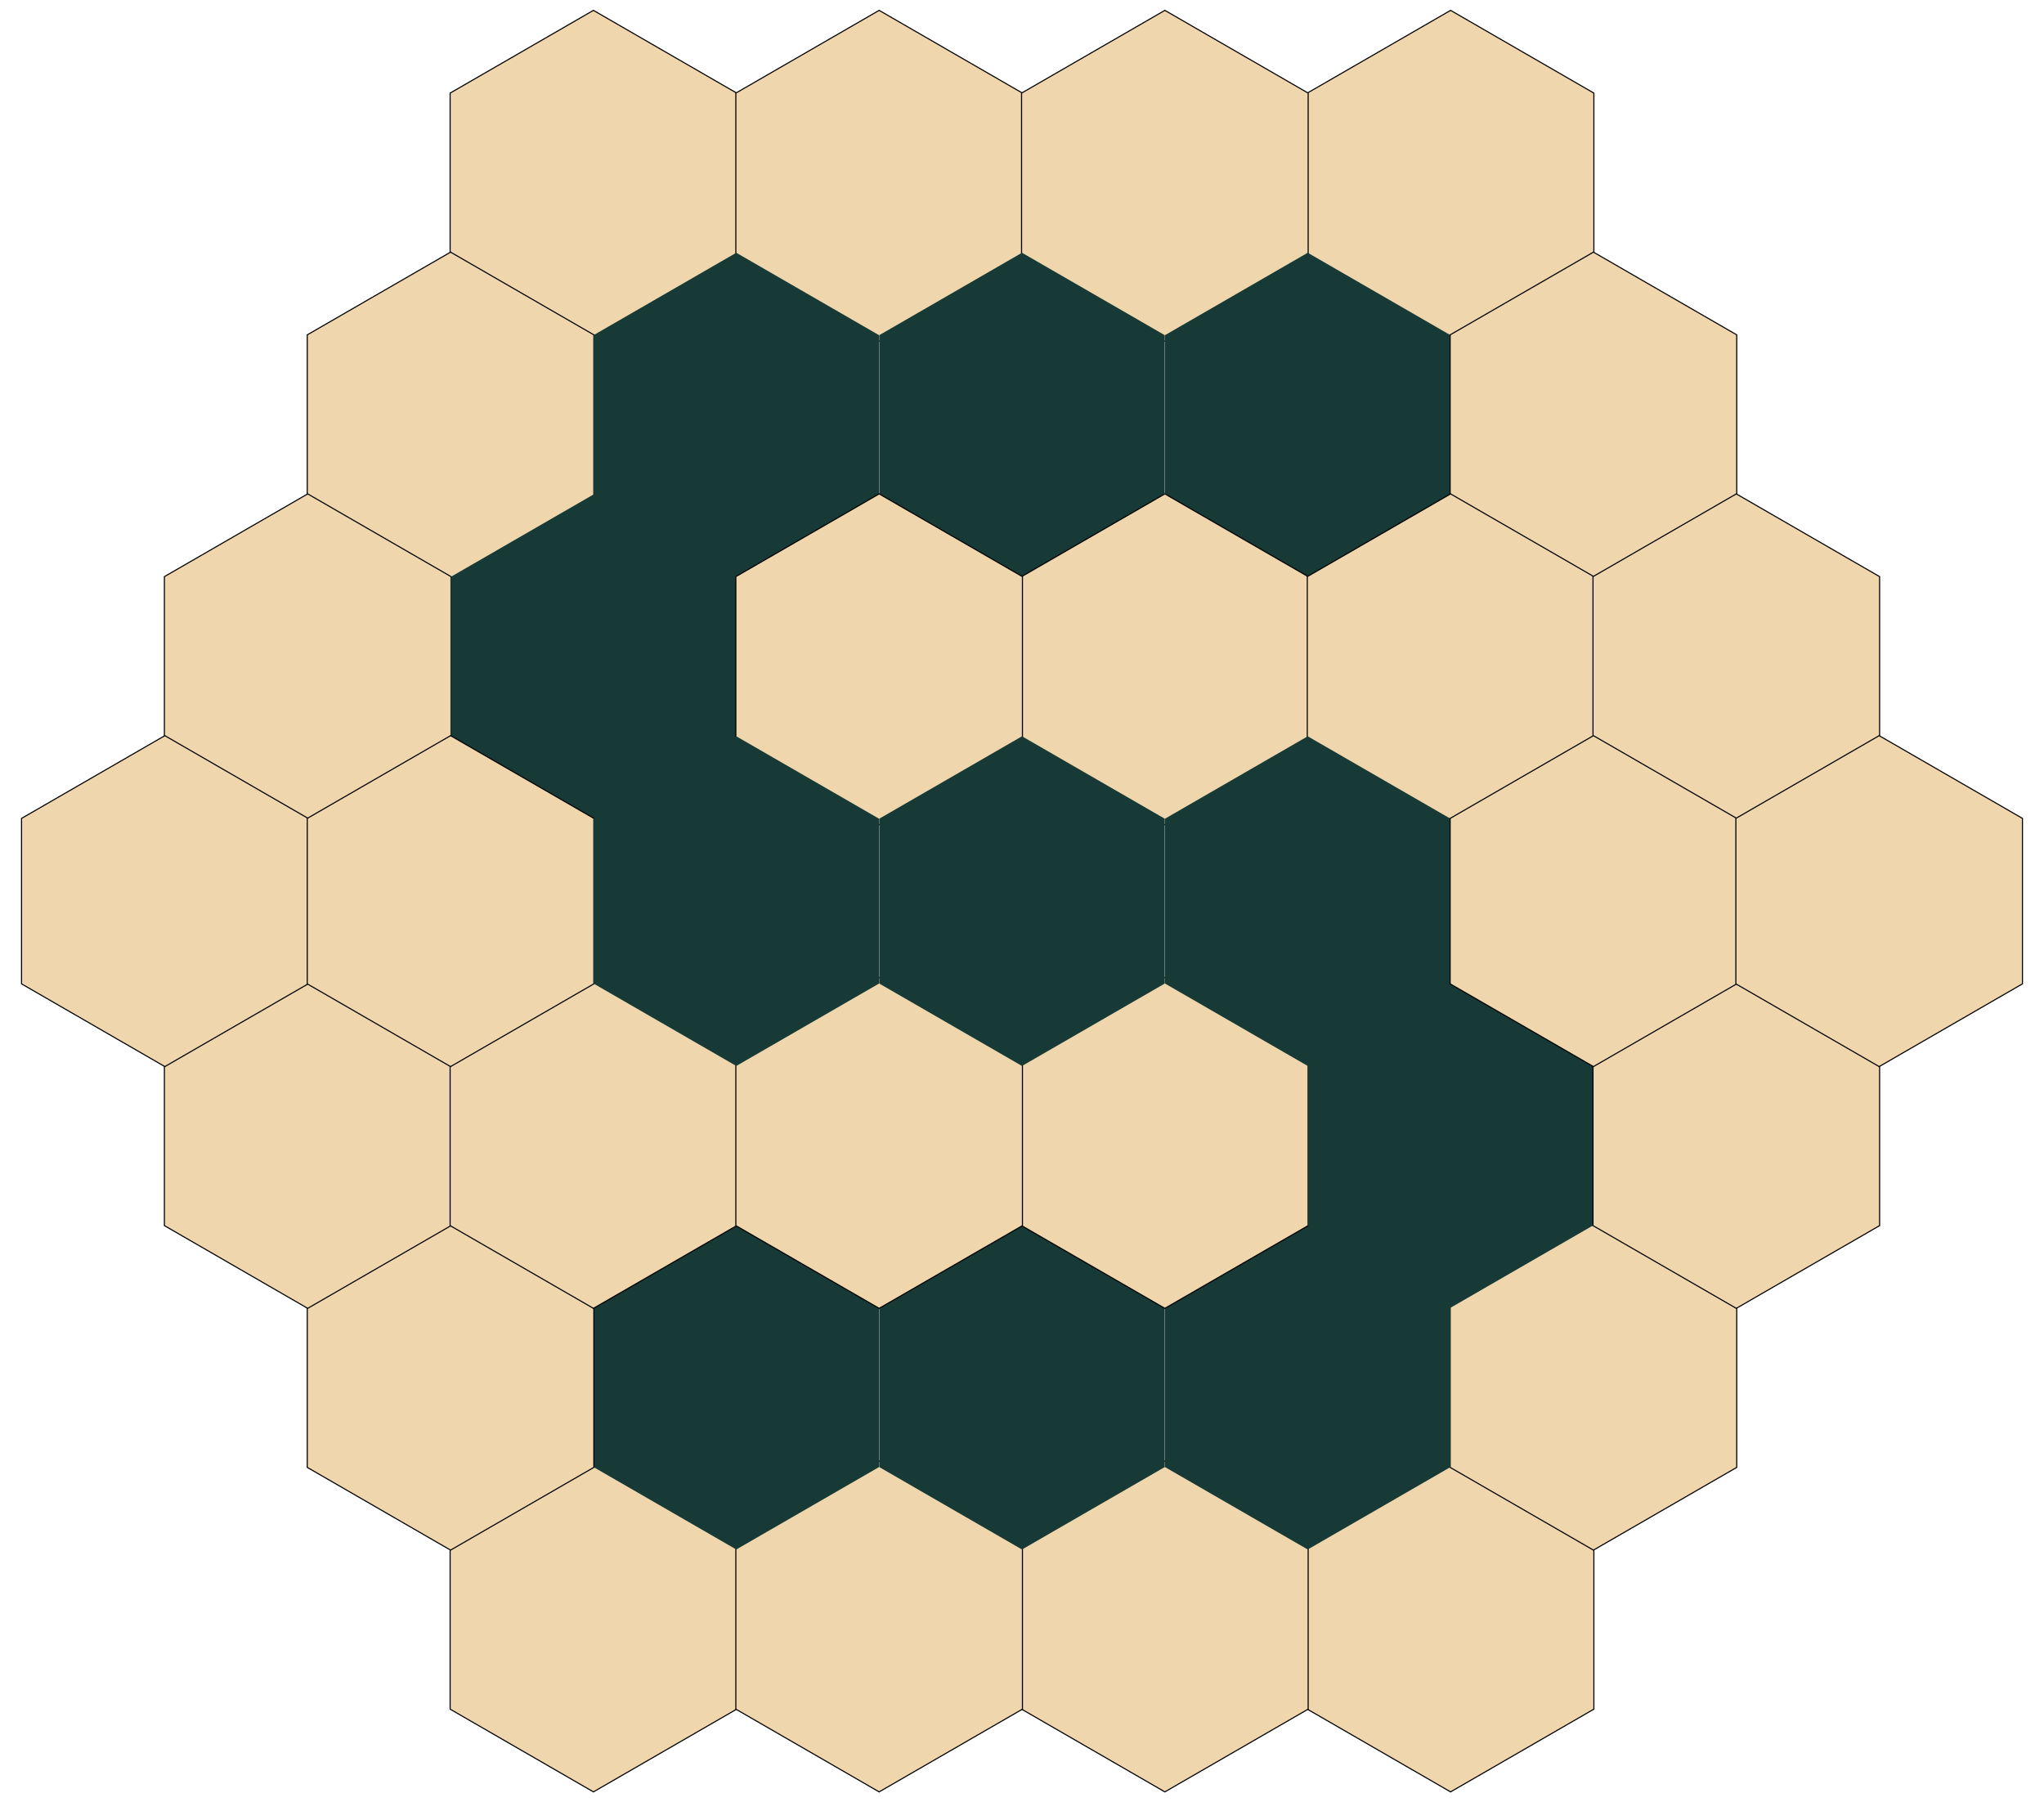 <svg width="186" height="164" viewBox="0 0 186 164" fill="none" xmlns="http://www.w3.org/2000/svg">
<path d="M54.025 0.957L54 0.942L53.975 0.957L40.985 8.457L40.96 8.471V8.5V23.5V23.529L40.985 23.543L53.975 31.043L54 31.058L54.025 31.043L67.015 23.543L67.04 23.529V23.5V8.5V8.471L67.015 8.457L54.025 0.957Z" fill="#EFD6AC" stroke="black" stroke-width="0.1"/>
<path d="M80.025 0.957L80 0.942L79.975 0.957L66.985 8.457L66.96 8.471V8.5V23.5V23.529L66.985 23.543L79.975 31.043L80 31.058L80.025 31.043L93.015 23.543L93.04 23.529V23.5V8.5V8.471L93.015 8.457L80.025 0.957Z" fill="#EFD6AC" stroke="black" stroke-width="0.1"/>
<path d="M132.025 0.957L132 0.942L131.975 0.957L118.985 8.457L118.96 8.471V8.5V23.5V23.529L118.985 23.543L131.975 31.043L132 31.058L132.025 31.043L145.015 23.543L145.04 23.529V23.5V8.5V8.471L145.015 8.457L132.025 0.957Z" fill="#EFD6AC" stroke="black" stroke-width="0.1"/>
<path d="M106.025 0.957L106 0.942L105.975 0.957L92.985 8.457L92.96 8.471V8.5V23.5V23.529L92.985 23.543L105.975 31.043L106 31.058L106.025 31.043L119.015 23.543L119.04 23.529V23.5V8.5V8.471L119.015 8.457L106.025 0.957Z" fill="#EFD6AC" stroke="black" stroke-width="0.1"/>
<path d="M41.025 22.957L41 22.942L40.975 22.957L27.985 30.457L27.96 30.471V30.5V45.5V45.529L27.985 45.543L40.975 53.043L41 53.058L41.025 53.043L54.015 45.543L54.04 45.529V45.5V30.5V30.471L54.015 30.457L41.025 22.957Z" fill="#EFD6AC" stroke="black" stroke-width="0.1"/>
<path d="M67 23L79.99 30.5V45.5L67 53L54.01 45.5V30.5L67 23Z" fill="#183A37"/>
<path d="M119 23L131.99 30.5V45.5L119 53L106.01 45.5V30.5L119 23Z" fill="#183A37"/>
<path d="M145.025 22.957L145 22.942L144.975 22.957L131.985 30.457L131.96 30.471V30.5V45.5V45.529L131.985 45.543L144.975 53.043L145 53.058L145.025 53.043L158.015 45.543L158.04 45.529V45.5V30.5V30.471L158.015 30.457L145.025 22.957Z" fill="#EFD6AC" stroke="black" stroke-width="0.1"/>
<path d="M93 23L105.99 30.5V45.5L93 53L80.01 45.5V30.5L93 23Z" fill="#183A37"/>
<path d="M131.975 163.043L132 163.058L132.025 163.043L145.015 155.543L145.04 155.529V155.5V140.5V140.471L145.015 140.457L132.025 132.957L132 132.942L131.975 132.957L118.985 140.457L118.96 140.471V140.5V155.5V155.529L118.985 155.543L131.975 163.043Z" fill="#EFD6AC" stroke="black" stroke-width="0.1"/>
<path d="M105.975 163.043L106 163.058L106.025 163.043L119.015 155.543L119.04 155.529V155.5V140.5V140.471L119.015 140.457L106.025 132.957L106 132.942L105.975 132.957L92.985 140.457L92.96 140.471V140.5V155.5V155.529L92.985 155.543L105.975 163.043Z" fill="#EFD6AC" stroke="black" stroke-width="0.1"/>
<path d="M53.975 163.043L54 163.058L54.025 163.043L67.015 155.543L67.04 155.529V155.5V140.5V140.471L67.015 140.457L54.025 132.957L54 132.942L53.975 132.957L40.985 140.457L40.96 140.471V140.5V155.5V155.529L40.985 155.543L53.975 163.043Z" fill="#EFD6AC" stroke="black" stroke-width="0.1"/>
<path d="M79.975 163.043L80 163.058L80.025 163.043L93.015 155.543L93.04 155.529V155.5V140.5V140.471L93.015 140.457L80.025 132.957L80 132.942L79.975 132.957L66.985 140.457L66.96 140.471V140.5V155.5V155.529L66.985 155.543L79.975 163.043Z" fill="#EFD6AC" stroke="black" stroke-width="0.1"/>
<path d="M144.975 141.043L145 141.058L145.025 141.043L158.015 133.543L158.04 133.529V133.5V118.5V118.471L158.015 118.457L145.025 110.957L145 110.942L144.975 110.957L131.985 118.457L131.96 118.471V118.5V133.5V133.529L131.985 133.543L144.975 141.043Z" fill="#EFD6AC" stroke="black" stroke-width="0.1"/>
<path d="M119 141L106.01 133.5V118.5L119 111L131.99 118.5V133.5L119 141Z" fill="#183A37"/>
<path d="M67 141L54.01 133.5V118.5L67 111L79.99 118.5V133.5L67 141Z" fill="#183A37"/>
<path d="M40.975 141.043L41 141.058L41.025 141.043L54.015 133.543L54.04 133.529V133.5V118.5V118.471L54.015 118.457L41.025 110.957L41 110.942L40.975 110.957L27.985 118.457L27.96 118.471V118.5L27.96 133.5V133.529L27.985 133.543L40.975 141.043Z" fill="#EFD6AC" stroke="black" stroke-width="0.1"/>
<path d="M93 141L80.01 133.5V118.5L93 111L105.99 118.5V133.5L93 141Z" fill="#183A37"/>
<path d="M28.025 44.957L28 44.942L27.975 44.957L14.985 52.457L14.96 52.471V52.5V67.5V67.529L14.985 67.543L27.975 75.043L28 75.058L28.025 75.043L41.015 67.543L41.04 67.529V67.5V52.5V52.471L41.015 52.457L28.025 44.957Z" fill="#EFD6AC" stroke="black" stroke-width="0.1"/>
<path d="M54 45L66.99 52.5V67.5L54 75L41.01 67.5V52.5L54 45Z" fill="#183A37"/>
<path d="M106.025 44.957L106 44.942L105.975 44.957L92.985 52.457L92.96 52.471V52.5V67.5V67.529L92.985 67.543L105.975 75.043L106 75.058L106.025 75.043L119.015 67.543L119.04 67.529V67.5V52.5V52.471L119.015 52.457L106.025 44.957Z" fill="#EFD6AC" stroke="black" stroke-width="0.1"/>
<path d="M132.025 44.957L132 44.942L131.975 44.957L118.985 52.457L118.96 52.471V52.5V67.5V67.529L118.985 67.543L131.975 75.043L132 75.058L132.025 75.043L145.015 67.543L145.04 67.529V67.5V52.5V52.471L145.015 52.457L132.025 44.957Z" fill="#EFD6AC" stroke="black" stroke-width="0.1"/>
<path d="M158.025 44.957L158 44.942L157.975 44.957L144.985 52.457L144.96 52.471V52.5V67.5V67.529L144.985 67.543L157.975 75.043L158 75.058L158.025 75.043L171.015 67.543L171.04 67.529V67.5V52.5V52.471L171.015 52.457L158.025 44.957Z" fill="#EFD6AC" stroke="black" stroke-width="0.1"/>
<path d="M80.025 44.957L80 44.942L79.975 44.957L66.985 52.457L66.96 52.471V52.5V67.5V67.529L66.985 67.543L79.975 75.043L80 75.058L80.025 75.043L93.015 67.543L93.04 67.529V67.5V52.5V52.471L93.015 52.457L80.025 44.957Z" fill="#EFD6AC" stroke="black" stroke-width="0.1"/>
<path d="M28.025 88.957L28 88.942L27.975 88.957L14.985 96.457L14.96 96.471V96.5V111.5V111.529L14.985 111.543L27.975 119.043L28 119.058L28.025 119.043L41.015 111.543L41.04 111.529V111.5V96.5V96.471L41.015 96.457L28.025 88.957Z" fill="#EFD6AC" stroke="black" stroke-width="0.1"/>
<path d="M54.025 88.957L54 88.942L53.975 88.957L40.985 96.457L40.96 96.471V96.5V111.5V111.529L40.985 111.543L53.975 119.043L54 119.058L54.025 119.043L67.015 111.543L67.04 111.529V111.5V96.5V96.471L67.015 96.457L54.025 88.957Z" fill="#EFD6AC" stroke="black" stroke-width="0.1"/>
<path d="M106.025 88.957L106 88.942L105.975 88.957L92.985 96.457L92.96 96.471V96.5V111.5V111.529L92.985 111.543L105.975 119.043L106 119.058L106.025 119.043L119.015 111.543L119.04 111.529V111.5V96.5V96.471L119.015 96.457L106.025 88.957Z" fill="#EFD6AC" stroke="black" stroke-width="0.1"/>
<path d="M132 89L144.99 96.5V111.5L132 119L119.01 111.5V96.5L132 89Z" fill="#183A37"/>
<path d="M158.025 88.957L158 88.942L157.975 88.957L144.985 96.457L144.96 96.471V96.5V111.5V111.529L144.985 111.543L157.975 119.043L158 119.058L158.025 119.043L171.015 111.543L171.04 111.529V111.5V96.5V96.471L171.015 96.457L158.025 88.957Z" fill="#EFD6AC" stroke="black" stroke-width="0.1"/>
<path d="M80.025 88.957L80 88.942L79.975 88.957L66.985 96.457L66.96 96.471V96.5V111.5V111.529L66.985 111.543L79.975 119.043L80 119.058L80.025 119.043L93.015 111.543L93.04 111.529V111.5V96.5V96.471L93.015 96.457L80.025 88.957Z" fill="#EFD6AC" stroke="black" stroke-width="0.1"/>
<path d="M15.025 66.957L15 66.942L14.975 66.957L1.985 74.457L1.96 74.471V74.5V89.5V89.529L1.985 89.543L14.975 97.043L15 97.058L15.025 97.043L28.015 89.543L28.04 89.529V89.5V74.5V74.471L28.015 74.457L15.025 66.957Z" fill="#EFD6AC" stroke="black" stroke-width="0.1"/>
<path d="M41.025 66.957L41 66.942L40.975 66.957L27.985 74.457L27.96 74.471V74.5V89.5V89.529L27.985 89.543L40.975 97.043L41 97.058L41.025 97.043L54.015 89.543L54.04 89.529V89.5V74.5V74.471L54.015 74.457L41.025 66.957Z" fill="#EFD6AC" stroke="black" stroke-width="0.1"/>
<path d="M93 67L105.99 74.5V89.5L93 97L80.01 89.5V74.5L93 67Z" fill="#183A37"/>
<path d="M119 67L131.99 74.5V89.5L119 97L106.01 89.5V74.5L119 67Z" fill="#183A37"/>
<path d="M145.025 66.957L145 66.942L144.975 66.957L131.985 74.457L131.96 74.471V74.5V89.5V89.529L131.985 89.543L144.975 97.043L145 97.058L145.025 97.043L158.015 89.543L158.04 89.529V89.5V74.5V74.471L158.015 74.457L145.025 66.957Z" fill="#EFD6AC" stroke="black" stroke-width="0.1"/>
<path d="M171.025 66.957L171 66.942L170.975 66.957L157.985 74.457L157.96 74.471V74.5V89.5V89.529L157.985 89.543L170.975 97.043L171 97.058L171.025 97.043L184.015 89.543L184.04 89.529V89.5V74.5V74.471L184.015 74.457L171.025 66.957Z" fill="#EFD6AC" stroke="black" stroke-width="0.1"/>
<path d="M67 67L79.99 74.5V89.5L67 97L54.01 89.5V74.5L67 67Z" fill="#183A37"/>
</svg>
